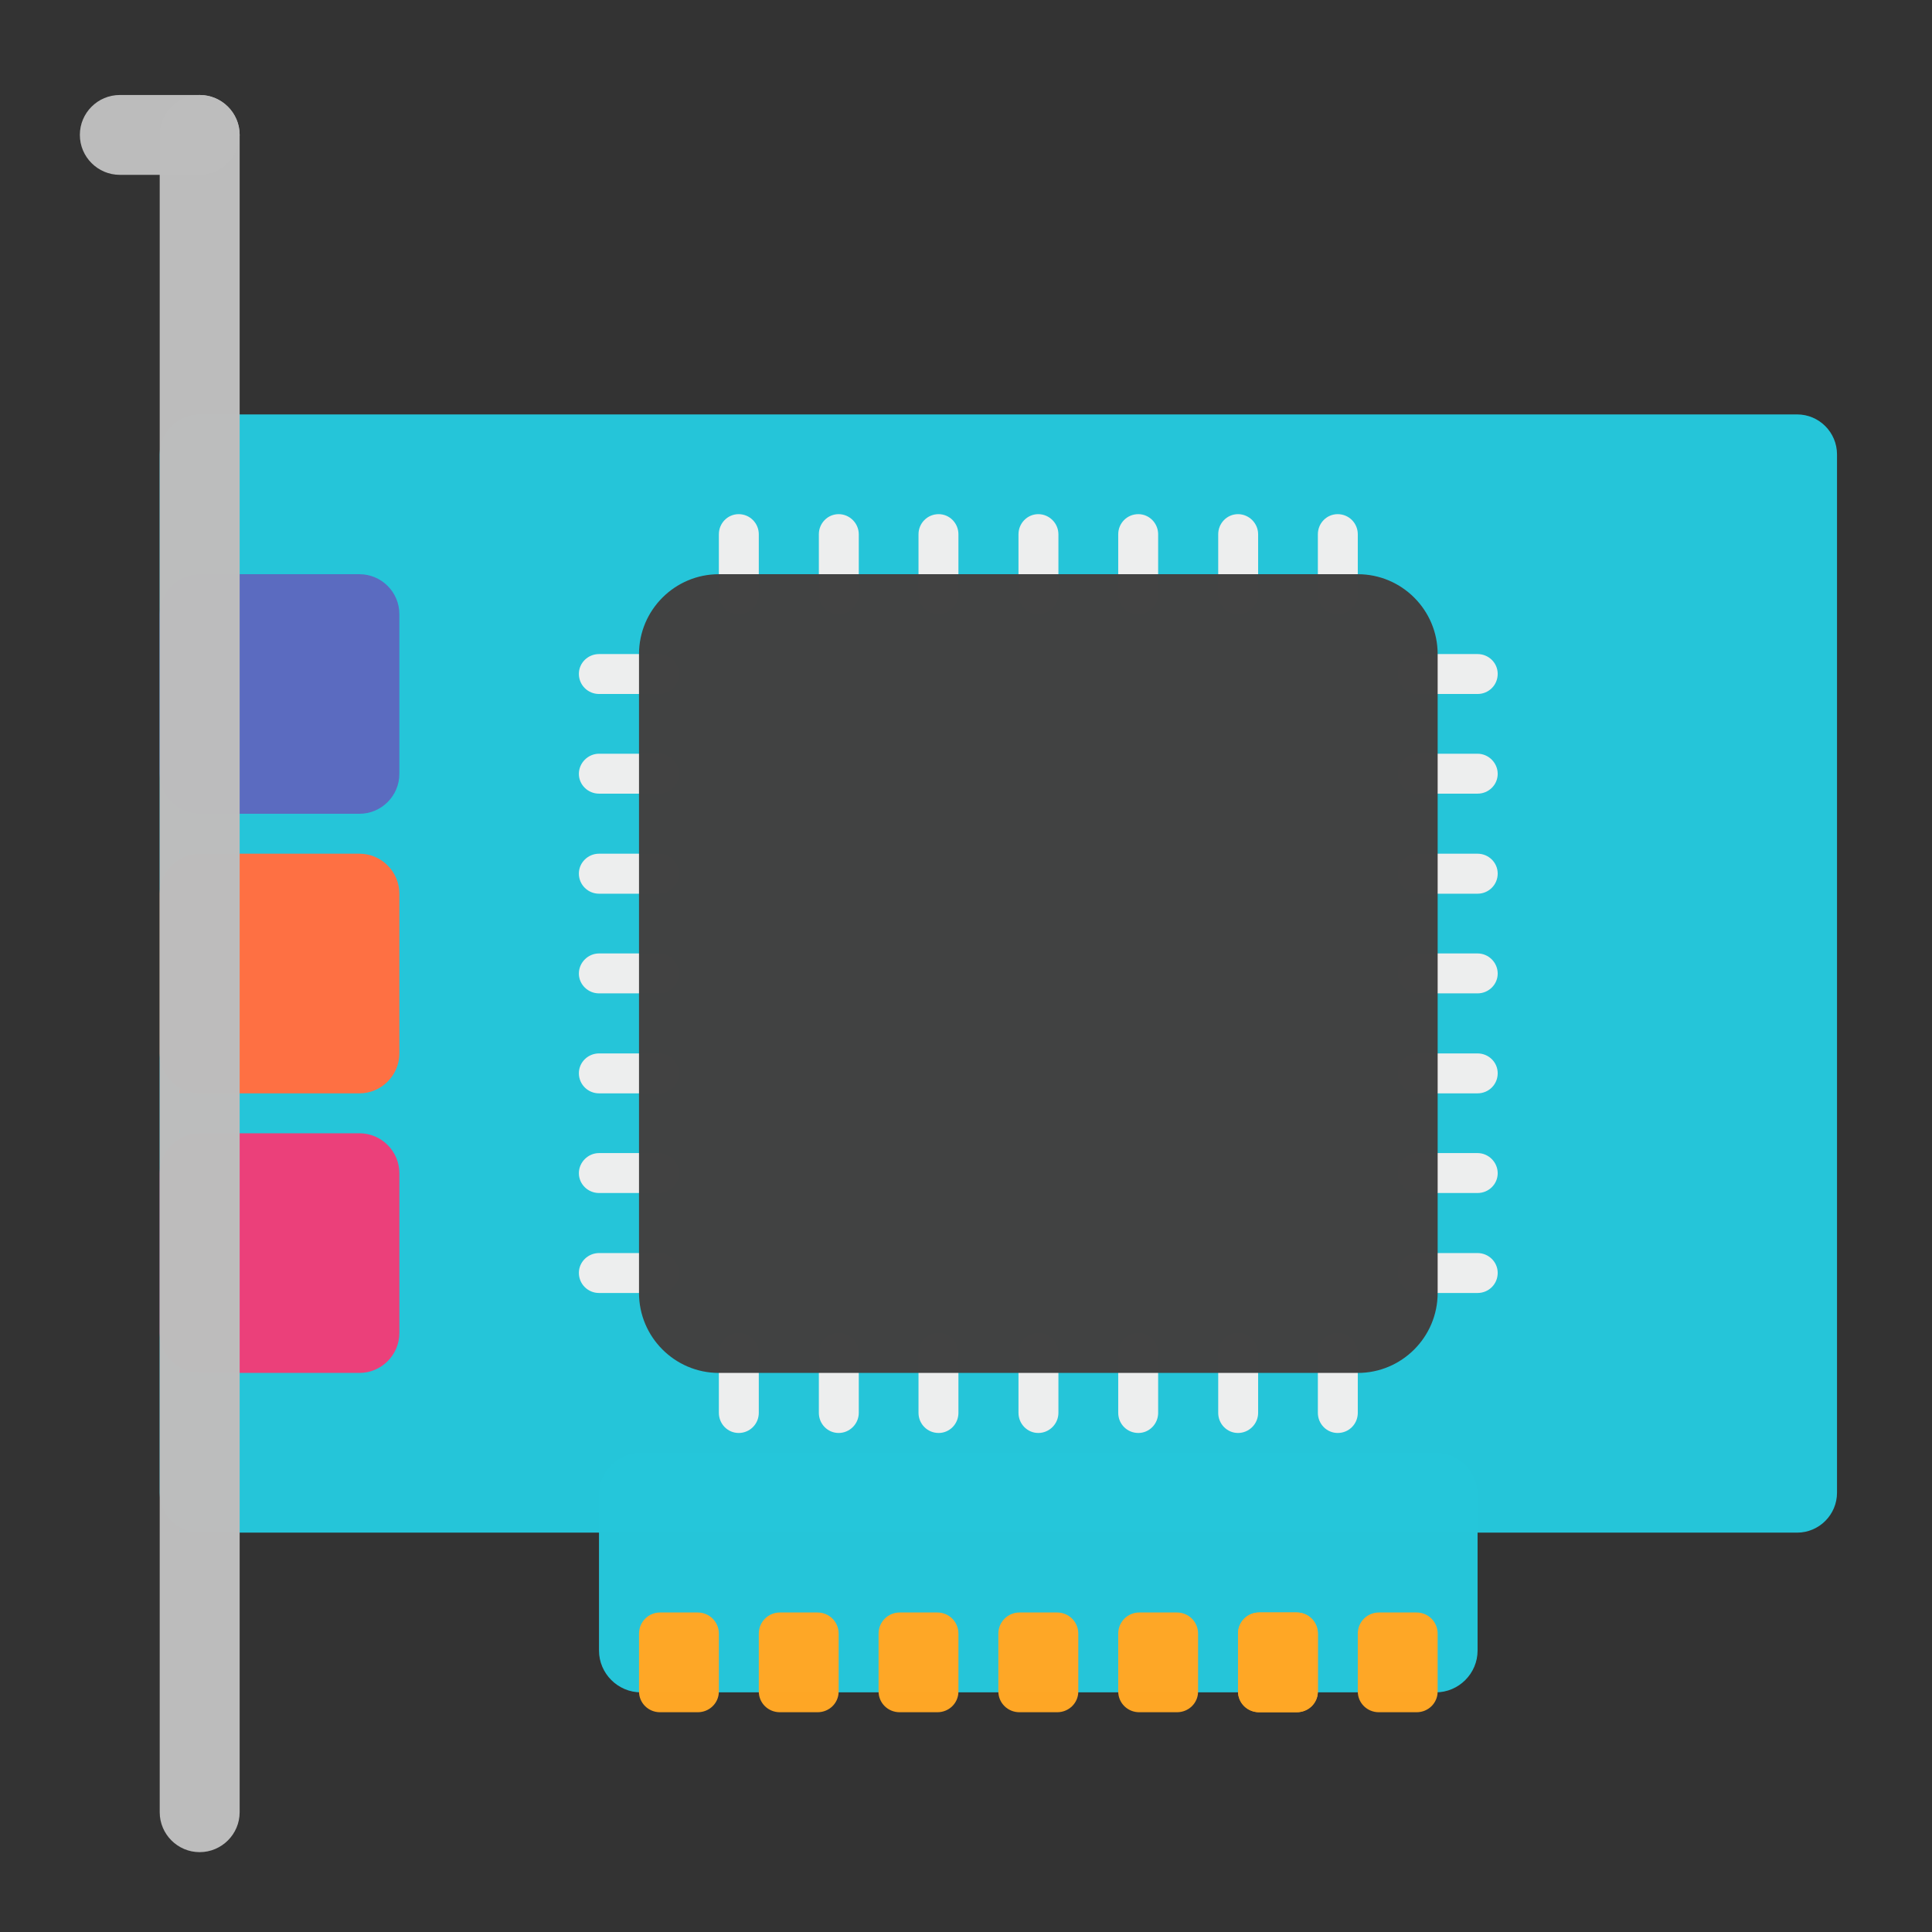 <?xml version="1.0" encoding="UTF-8"?>
<svg xmlns="http://www.w3.org/2000/svg" xmlns:xlink="http://www.w3.org/1999/xlink" width="24px" height="24px" viewBox="0 0 24 24" version="1.1">
<rect x="0" y="0" width="24" height="24" fill="#333333" stroke="none"/>
<g id="surface1">
<path style=" stroke:none;fill-rule:nonzero;fill:rgb(14.902%,77.647%,85.49%);fill-opacity:0.996;" d="M 7.961 18.047 L 17.836 18.047 C 18.121 18.047 18.355 18.281 18.355 18.566 L 18.355 20.504 C 18.355 20.789 18.121 21.023 17.836 21.023 L 7.961 21.023 C 7.676 21.023 7.441 20.789 7.441 20.504 L 7.441 18.566 C 7.441 18.281 7.676 18.047 7.961 18.047 Z M 7.961 18.047 "/>
<path style=" stroke:none;fill-rule:nonzero;fill:rgb(14.902%,77.647%,85.49%);fill-opacity:0.996;" d="M 2.48 5.148 L 22.324 5.148 C 22.598 5.148 22.82 5.371 22.82 5.645 L 22.82 18.543 C 22.82 18.816 22.598 19.039 22.324 19.039 L 2.48 19.039 C 2.207 19.039 1.984 18.816 1.984 18.543 L 1.984 5.645 C 1.984 5.371 2.207 5.148 2.48 5.148 Z M 2.48 5.148 "/>
<path style=" stroke:none;fill-rule:nonzero;fill:rgb(92.549%,25.098%,47.843%);fill-opacity:0.996;" d="M 2.48 14.078 L 4.465 14.078 C 4.738 14.078 4.961 14.301 4.961 14.574 L 4.961 16.559 C 4.961 16.832 4.738 17.055 4.465 17.055 L 2.48 17.055 C 2.207 17.055 1.984 16.832 1.984 16.559 L 1.984 14.574 C 1.984 14.301 2.207 14.078 2.48 14.078 Z M 2.48 14.078 "/>
<path style=" stroke:none;fill-rule:nonzero;fill:rgb(100%,43.922%,26.275%);fill-opacity:0.996;" d="M 2.48 10.605 L 4.465 10.605 C 4.738 10.605 4.961 10.828 4.961 11.102 L 4.961 13.086 C 4.961 13.359 4.738 13.582 4.465 13.582 L 2.48 13.582 C 2.207 13.582 1.984 13.359 1.984 13.086 L 1.984 11.102 C 1.984 10.828 2.207 10.605 2.48 10.605 Z M 2.48 10.605 "/>
<path style=" stroke:none;fill-rule:nonzero;fill:rgb(36.078%,41.961%,75.294%);fill-opacity:0.996;" d="M 2.48 7.133 L 4.465 7.133 C 4.738 7.133 4.961 7.355 4.961 7.629 L 4.961 9.613 C 4.961 9.887 4.738 10.109 4.465 10.109 L 2.48 10.109 C 2.207 10.109 1.984 9.887 1.984 9.613 L 1.984 7.629 C 1.984 7.355 2.207 7.133 2.48 7.133 Z M 2.48 7.133 "/>
<path style=" stroke:none;fill-rule:nonzero;fill:rgb(74.118%,74.118%,74.118%);fill-opacity:0.996;" d="M 2.48 1.18 C 2.754 1.18 2.977 1.402 2.977 1.676 L 2.977 22.512 C 2.977 22.785 2.754 23.008 2.48 23.008 C 2.207 23.008 1.984 22.785 1.984 22.512 L 1.984 1.676 C 1.984 1.402 2.207 1.18 2.48 1.18 Z M 2.48 1.18 "/>
<path style=" stroke:none;fill-rule:nonzero;fill:rgb(74.118%,74.118%,74.118%);fill-opacity:0.996;" d="M 1.488 1.18 L 2.48 1.18 C 2.754 1.18 2.977 1.402 2.977 1.676 C 2.977 1.949 2.754 2.172 2.48 2.172 L 1.488 2.172 C 1.215 2.172 0.992 1.949 0.992 1.676 C 0.992 1.402 1.215 1.18 1.488 1.18 Z M 1.488 1.18 "/>
<path style=" stroke:none;fill-rule:nonzero;fill:rgb(93.333%,93.333%,93.333%);fill-opacity:0.996;" d="M 9.176 6.387 C 9.316 6.387 9.426 6.5 9.426 6.637 L 9.426 7.379 C 9.426 7.52 9.316 7.629 9.176 7.629 C 9.039 7.629 8.93 7.52 8.93 7.379 L 8.93 6.637 C 8.93 6.5 9.039 6.387 9.176 6.387 Z M 9.176 6.387 "/>
<path style=" stroke:none;fill-rule:nonzero;fill:rgb(93.333%,93.333%,93.333%);fill-opacity:0.996;" d="M 10.418 6.387 C 10.555 6.387 10.668 6.5 10.668 6.637 L 10.668 7.379 C 10.668 7.52 10.555 7.629 10.418 7.629 C 10.281 7.629 10.172 7.52 10.172 7.379 L 10.172 6.637 C 10.172 6.5 10.281 6.387 10.418 6.387 Z M 10.418 6.387 "/>
<path style=" stroke:none;fill-rule:nonzero;fill:rgb(93.333%,93.333%,93.333%);fill-opacity:0.996;" d="M 11.66 6.387 C 11.797 6.387 11.906 6.5 11.906 6.637 L 11.906 7.379 C 11.906 7.52 11.797 7.629 11.66 7.629 C 11.52 7.629 11.41 7.52 11.41 7.379 L 11.41 6.637 C 11.41 6.5 11.52 6.387 11.66 6.387 Z M 11.66 6.387 "/>
<path style=" stroke:none;fill-rule:nonzero;fill:rgb(93.333%,93.333%,93.333%);fill-opacity:0.996;" d="M 12.898 6.387 C 13.035 6.387 13.148 6.5 13.148 6.637 L 13.148 7.379 C 13.148 7.52 13.035 7.629 12.898 7.629 C 12.762 7.629 12.652 7.52 12.652 7.379 L 12.652 6.637 C 12.652 6.5 12.762 6.387 12.898 6.387 Z M 12.898 6.387 "/>
<path style=" stroke:none;fill-rule:nonzero;fill:rgb(93.333%,93.333%,93.333%);fill-opacity:0.996;" d="M 14.141 6.387 C 14.277 6.387 14.387 6.5 14.387 6.637 L 14.387 7.379 C 14.387 7.52 14.277 7.629 14.141 7.629 C 14 7.629 13.891 7.52 13.891 7.379 L 13.891 6.637 C 13.891 6.5 14 6.387 14.141 6.387 Z M 14.141 6.387 "/>
<path style=" stroke:none;fill-rule:nonzero;fill:rgb(93.333%,93.333%,93.333%);fill-opacity:0.996;" d="M 15.379 6.387 C 15.516 6.387 15.629 6.5 15.629 6.637 L 15.629 7.379 C 15.629 7.52 15.516 7.629 15.379 7.629 C 15.242 7.629 15.133 7.52 15.133 7.379 L 15.133 6.637 C 15.133 6.5 15.242 6.387 15.379 6.387 Z M 15.379 6.387 "/>
<path style=" stroke:none;fill-rule:nonzero;fill:rgb(93.333%,93.333%,93.333%);fill-opacity:0.996;" d="M 16.617 6.387 C 16.758 6.387 16.867 6.5 16.867 6.637 L 16.867 7.379 C 16.867 7.52 16.758 7.629 16.617 7.629 C 16.48 7.629 16.371 7.52 16.371 7.379 L 16.371 6.637 C 16.371 6.5 16.48 6.387 16.617 6.387 Z M 16.617 6.387 "/>
<path style=" stroke:none;fill-rule:nonzero;fill:rgb(93.333%,93.333%,93.333%);fill-opacity:0.996;" d="M 9.176 16.559 C 9.316 16.559 9.426 16.668 9.426 16.809 L 9.426 17.551 C 9.426 17.688 9.316 17.801 9.176 17.801 C 9.039 17.801 8.93 17.688 8.93 17.551 L 8.93 16.809 C 8.93 16.668 9.039 16.559 9.176 16.559 Z M 9.176 16.559 "/>
<path style=" stroke:none;fill-rule:nonzero;fill:rgb(93.333%,93.333%,93.333%);fill-opacity:0.996;" d="M 10.418 16.559 C 10.555 16.559 10.668 16.668 10.668 16.809 L 10.668 17.551 C 10.668 17.688 10.555 17.801 10.418 17.801 C 10.281 17.801 10.172 17.688 10.172 17.551 L 10.172 16.809 C 10.172 16.668 10.281 16.559 10.418 16.559 Z M 10.418 16.559 "/>
<path style=" stroke:none;fill-rule:nonzero;fill:rgb(93.333%,93.333%,93.333%);fill-opacity:0.996;" d="M 11.66 16.559 C 11.797 16.559 11.906 16.668 11.906 16.809 L 11.906 17.551 C 11.906 17.688 11.797 17.801 11.66 17.801 C 11.52 17.801 11.41 17.688 11.41 17.551 L 11.41 16.809 C 11.41 16.668 11.52 16.559 11.66 16.559 Z M 11.66 16.559 "/>
<path style=" stroke:none;fill-rule:nonzero;fill:rgb(93.333%,93.333%,93.333%);fill-opacity:0.996;" d="M 12.898 16.559 C 13.035 16.559 13.148 16.668 13.148 16.809 L 13.148 17.551 C 13.148 17.688 13.035 17.801 12.898 17.801 C 12.762 17.801 12.652 17.688 12.652 17.551 L 12.652 16.809 C 12.652 16.668 12.762 16.559 12.898 16.559 Z M 12.898 16.559 "/>
<path style=" stroke:none;fill-rule:nonzero;fill:rgb(93.333%,93.333%,93.333%);fill-opacity:0.996;" d="M 14.141 16.559 C 14.277 16.559 14.387 16.668 14.387 16.809 L 14.387 17.551 C 14.387 17.688 14.277 17.801 14.141 17.801 C 14 17.801 13.891 17.688 13.891 17.551 L 13.891 16.809 C 13.891 16.668 14 16.559 14.141 16.559 Z M 14.141 16.559 "/>
<path style=" stroke:none;fill-rule:nonzero;fill:rgb(93.333%,93.333%,93.333%);fill-opacity:0.996;" d="M 15.379 16.559 C 15.516 16.559 15.629 16.668 15.629 16.809 L 15.629 17.551 C 15.629 17.688 15.516 17.801 15.379 17.801 C 15.242 17.801 15.133 17.688 15.133 17.551 L 15.133 16.809 C 15.133 16.668 15.242 16.559 15.379 16.559 Z M 15.379 16.559 "/>
<path style=" stroke:none;fill-rule:nonzero;fill:rgb(93.333%,93.333%,93.333%);fill-opacity:0.996;" d="M 16.617 16.559 C 16.758 16.559 16.867 16.668 16.867 16.809 L 16.867 17.551 C 16.867 17.688 16.758 17.801 16.617 17.801 C 16.48 17.801 16.371 17.688 16.371 17.551 L 16.371 16.809 C 16.371 16.668 16.48 16.559 16.617 16.559 Z M 16.617 16.559 "/>
<path style=" stroke:none;fill-rule:nonzero;fill:rgb(93.333%,93.333%,93.333%);fill-opacity:0.996;" d="M 8.434 8.371 C 8.434 8.512 8.324 8.621 8.184 8.621 L 7.441 8.621 C 7.305 8.621 7.191 8.512 7.191 8.371 C 7.191 8.234 7.305 8.125 7.441 8.125 L 8.184 8.125 C 8.324 8.125 8.434 8.234 8.434 8.371 Z M 8.434 8.371 "/>
<path style=" stroke:none;fill-rule:nonzero;fill:rgb(93.333%,93.333%,93.333%);fill-opacity:0.996;" d="M 8.434 9.613 C 8.434 9.75 8.324 9.859 8.184 9.859 L 7.441 9.859 C 7.305 9.859 7.191 9.75 7.191 9.613 C 7.191 9.477 7.305 9.363 7.441 9.363 L 8.184 9.363 C 8.324 9.363 8.434 9.477 8.434 9.613 Z M 8.434 9.613 "/>
<path style=" stroke:none;fill-rule:nonzero;fill:rgb(93.333%,93.333%,93.333%);fill-opacity:0.996;" d="M 8.434 10.852 C 8.434 10.992 8.324 11.102 8.184 11.102 L 7.441 11.102 C 7.305 11.102 7.191 10.992 7.191 10.852 C 7.191 10.715 7.305 10.605 7.441 10.605 L 8.184 10.605 C 8.324 10.605 8.434 10.715 8.434 10.852 Z M 8.434 10.852 "/>
<path style=" stroke:none;fill-rule:nonzero;fill:rgb(93.333%,93.333%,93.333%);fill-opacity:0.996;" d="M 8.434 12.094 C 8.434 12.23 8.324 12.34 8.184 12.34 L 7.441 12.34 C 7.305 12.34 7.191 12.23 7.191 12.094 C 7.191 11.957 7.305 11.844 7.441 11.844 L 8.184 11.844 C 8.324 11.844 8.434 11.957 8.434 12.094 Z M 8.434 12.094 "/>
<path style=" stroke:none;fill-rule:nonzero;fill:rgb(93.333%,93.333%,93.333%);fill-opacity:0.996;" d="M 8.434 13.332 C 8.434 13.473 8.324 13.582 8.184 13.582 L 7.441 13.582 C 7.305 13.582 7.191 13.473 7.191 13.332 C 7.191 13.195 7.305 13.086 7.441 13.086 L 8.184 13.086 C 8.324 13.086 8.434 13.195 8.434 13.332 Z M 8.434 13.332 "/>
<path style=" stroke:none;fill-rule:nonzero;fill:rgb(93.333%,93.333%,93.333%);fill-opacity:0.996;" d="M 8.434 14.574 C 8.434 14.711 8.324 14.82 8.184 14.82 L 7.441 14.82 C 7.305 14.82 7.191 14.711 7.191 14.574 C 7.191 14.438 7.305 14.324 7.441 14.324 L 8.184 14.324 C 8.324 14.324 8.434 14.438 8.434 14.574 Z M 8.434 14.574 "/>
<path style=" stroke:none;fill-rule:nonzero;fill:rgb(93.333%,93.333%,93.333%);fill-opacity:0.996;" d="M 8.434 15.812 C 8.434 15.953 8.324 16.062 8.184 16.062 L 7.441 16.062 C 7.305 16.062 7.191 15.953 7.191 15.812 C 7.191 15.676 7.305 15.566 7.441 15.566 L 8.184 15.566 C 8.324 15.566 8.434 15.676 8.434 15.812 Z M 8.434 15.812 "/>
<path style=" stroke:none;fill-rule:nonzero;fill:rgb(93.333%,93.333%,93.333%);fill-opacity:0.996;" d="M 18.605 8.371 C 18.605 8.512 18.492 8.621 18.355 8.621 L 17.613 8.621 C 17.473 8.621 17.363 8.512 17.363 8.371 C 17.363 8.234 17.473 8.125 17.613 8.125 L 18.355 8.125 C 18.492 8.125 18.605 8.234 18.605 8.371 Z M 18.605 8.371 "/>
<path style=" stroke:none;fill-rule:nonzero;fill:rgb(93.333%,93.333%,93.333%);fill-opacity:0.996;" d="M 18.605 9.613 C 18.605 9.75 18.492 9.859 18.355 9.859 L 17.613 9.859 C 17.473 9.859 17.363 9.75 17.363 9.613 C 17.363 9.477 17.473 9.363 17.613 9.363 L 18.355 9.363 C 18.492 9.363 18.605 9.477 18.605 9.613 Z M 18.605 9.613 "/>
<path style=" stroke:none;fill-rule:nonzero;fill:rgb(93.333%,93.333%,93.333%);fill-opacity:0.996;" d="M 18.605 10.852 C 18.605 10.992 18.492 11.102 18.355 11.102 L 17.613 11.102 C 17.473 11.102 17.363 10.992 17.363 10.852 C 17.363 10.715 17.473 10.605 17.613 10.605 L 18.355 10.605 C 18.492 10.605 18.605 10.715 18.605 10.852 Z M 18.605 10.852 "/>
<path style=" stroke:none;fill-rule:nonzero;fill:rgb(93.333%,93.333%,93.333%);fill-opacity:0.996;" d="M 18.605 12.094 C 18.605 12.23 18.492 12.34 18.355 12.34 L 17.613 12.34 C 17.473 12.34 17.363 12.23 17.363 12.094 C 17.363 11.957 17.473 11.844 17.613 11.844 L 18.355 11.844 C 18.492 11.844 18.605 11.957 18.605 12.094 Z M 18.605 12.094 "/>
<path style=" stroke:none;fill-rule:nonzero;fill:rgb(93.333%,93.333%,93.333%);fill-opacity:0.996;" d="M 18.605 13.332 C 18.605 13.473 18.492 13.582 18.355 13.582 L 17.613 13.582 C 17.473 13.582 17.363 13.473 17.363 13.332 C 17.363 13.195 17.473 13.086 17.613 13.086 L 18.355 13.086 C 18.492 13.086 18.605 13.195 18.605 13.332 Z M 18.605 13.332 "/>
<path style=" stroke:none;fill-rule:nonzero;fill:rgb(93.333%,93.333%,93.333%);fill-opacity:0.996;" d="M 18.605 14.574 C 18.605 14.711 18.492 14.82 18.355 14.82 L 17.613 14.82 C 17.473 14.82 17.363 14.711 17.363 14.574 C 17.363 14.438 17.473 14.324 17.613 14.324 L 18.355 14.324 C 18.492 14.324 18.605 14.438 18.605 14.574 Z M 18.605 14.574 "/>
<path style=" stroke:none;fill-rule:nonzero;fill:rgb(93.333%,93.333%,93.333%);fill-opacity:0.996;" d="M 18.605 15.812 C 18.605 15.953 18.492 16.062 18.355 16.062 L 17.613 16.062 C 17.473 16.062 17.363 15.953 17.363 15.812 C 17.363 15.676 17.473 15.566 17.613 15.566 L 18.355 15.566 C 18.492 15.566 18.605 15.676 18.605 15.812 Z M 18.605 15.812 "/>
<path style=" stroke:none;fill-rule:nonzero;fill:rgb(25.882%,25.882%,25.882%);fill-opacity:0.996;" d="M 8.93 7.133 L 16.867 7.133 C 17.414 7.133 17.859 7.578 17.859 8.125 L 17.859 16.062 C 17.859 16.609 17.414 17.055 16.867 17.055 L 8.93 17.055 C 8.383 17.055 7.938 16.609 7.938 16.062 L 7.938 8.125 C 7.938 7.578 8.383 7.133 8.93 7.133 Z M 8.93 7.133 "/>
<path style=" stroke:none;fill-rule:nonzero;fill:rgb(100%,65.49%,14.902%);fill-opacity:0.996;" d="M 15.641 20.031 L 16.109 20.031 C 16.254 20.031 16.371 20.148 16.371 20.293 L 16.371 21.012 C 16.371 21.156 16.254 21.27 16.109 21.27 L 15.641 21.27 C 15.496 21.27 15.379 21.156 15.379 21.012 L 15.379 20.293 C 15.379 20.148 15.496 20.031 15.641 20.031 Z M 15.641 20.031 "/>
<path style=" stroke:none;fill-rule:nonzero;fill:rgb(100%,65.49%,14.902%);fill-opacity:0.996;" d="M 15.641 20.031 L 16.109 20.031 C 16.254 20.031 16.371 20.148 16.371 20.293 L 16.371 21.012 C 16.371 21.156 16.254 21.27 16.109 21.27 L 15.641 21.27 C 15.496 21.27 15.379 21.156 15.379 21.012 L 15.379 20.293 C 15.379 20.148 15.496 20.031 15.641 20.031 Z M 15.641 20.031 "/>
<path style=" stroke:none;fill-rule:nonzero;fill:rgb(100%,65.49%,14.902%);fill-opacity:0.996;" d="M 14.152 20.031 L 14.621 20.031 C 14.766 20.031 14.883 20.148 14.883 20.293 L 14.883 21.012 C 14.883 21.156 14.766 21.27 14.621 21.27 L 14.152 21.27 C 14.008 21.27 13.891 21.156 13.891 21.012 L 13.891 20.293 C 13.891 20.148 14.008 20.031 14.152 20.031 Z M 14.152 20.031 "/>
<path style=" stroke:none;fill-rule:nonzero;fill:rgb(100%,65.49%,14.902%);fill-opacity:0.996;" d="M 11.176 20.031 L 11.645 20.031 C 11.789 20.031 11.906 20.148 11.906 20.293 L 11.906 21.012 C 11.906 21.156 11.789 21.27 11.645 21.27 L 11.176 21.27 C 11.031 21.27 10.914 21.156 10.914 21.012 L 10.914 20.293 C 10.914 20.148 11.031 20.031 11.176 20.031 Z M 11.176 20.031 "/>
<path style=" stroke:none;fill-rule:nonzero;fill:rgb(100%,65.49%,14.902%);fill-opacity:0.996;" d="M 9.688 20.031 L 10.156 20.031 C 10.301 20.031 10.418 20.148 10.418 20.293 L 10.418 21.012 C 10.418 21.156 10.301 21.27 10.156 21.27 L 9.688 21.27 C 9.543 21.27 9.426 21.156 9.426 21.012 L 9.426 20.293 C 9.426 20.148 9.543 20.031 9.688 20.031 Z M 9.688 20.031 "/>
<path style=" stroke:none;fill-rule:nonzero;fill:rgb(100%,65.49%,14.902%);fill-opacity:0.996;" d="M 8.199 20.031 L 8.668 20.031 C 8.812 20.031 8.93 20.148 8.93 20.293 L 8.93 21.012 C 8.93 21.156 8.812 21.27 8.668 21.27 L 8.199 21.27 C 8.055 21.27 7.938 21.156 7.938 21.012 L 7.938 20.293 C 7.938 20.148 8.055 20.031 8.199 20.031 Z M 8.199 20.031 "/>
<path style=" stroke:none;fill-rule:nonzero;fill:rgb(100%,65.49%,14.902%);fill-opacity:0.996;" d="M 12.664 20.031 L 13.133 20.031 C 13.277 20.031 13.395 20.148 13.395 20.293 L 13.395 21.012 C 13.395 21.156 13.277 21.27 13.133 21.27 L 12.664 21.27 C 12.52 21.27 12.402 21.156 12.402 21.012 L 12.402 20.293 C 12.402 20.148 12.52 20.031 12.664 20.031 Z M 12.664 20.031 "/>
<path style=" stroke:none;fill-rule:nonzero;fill:rgb(100%,65.49%,14.902%);fill-opacity:0.996;" d="M 17.129 20.031 L 17.598 20.031 C 17.742 20.031 17.859 20.148 17.859 20.293 L 17.859 21.012 C 17.859 21.156 17.742 21.27 17.598 21.27 L 17.129 21.27 C 16.984 21.27 16.867 21.156 16.867 21.012 L 16.867 20.293 C 16.867 20.148 16.984 20.031 17.129 20.031 Z M 17.129 20.031 "/>
</g>
</svg>
